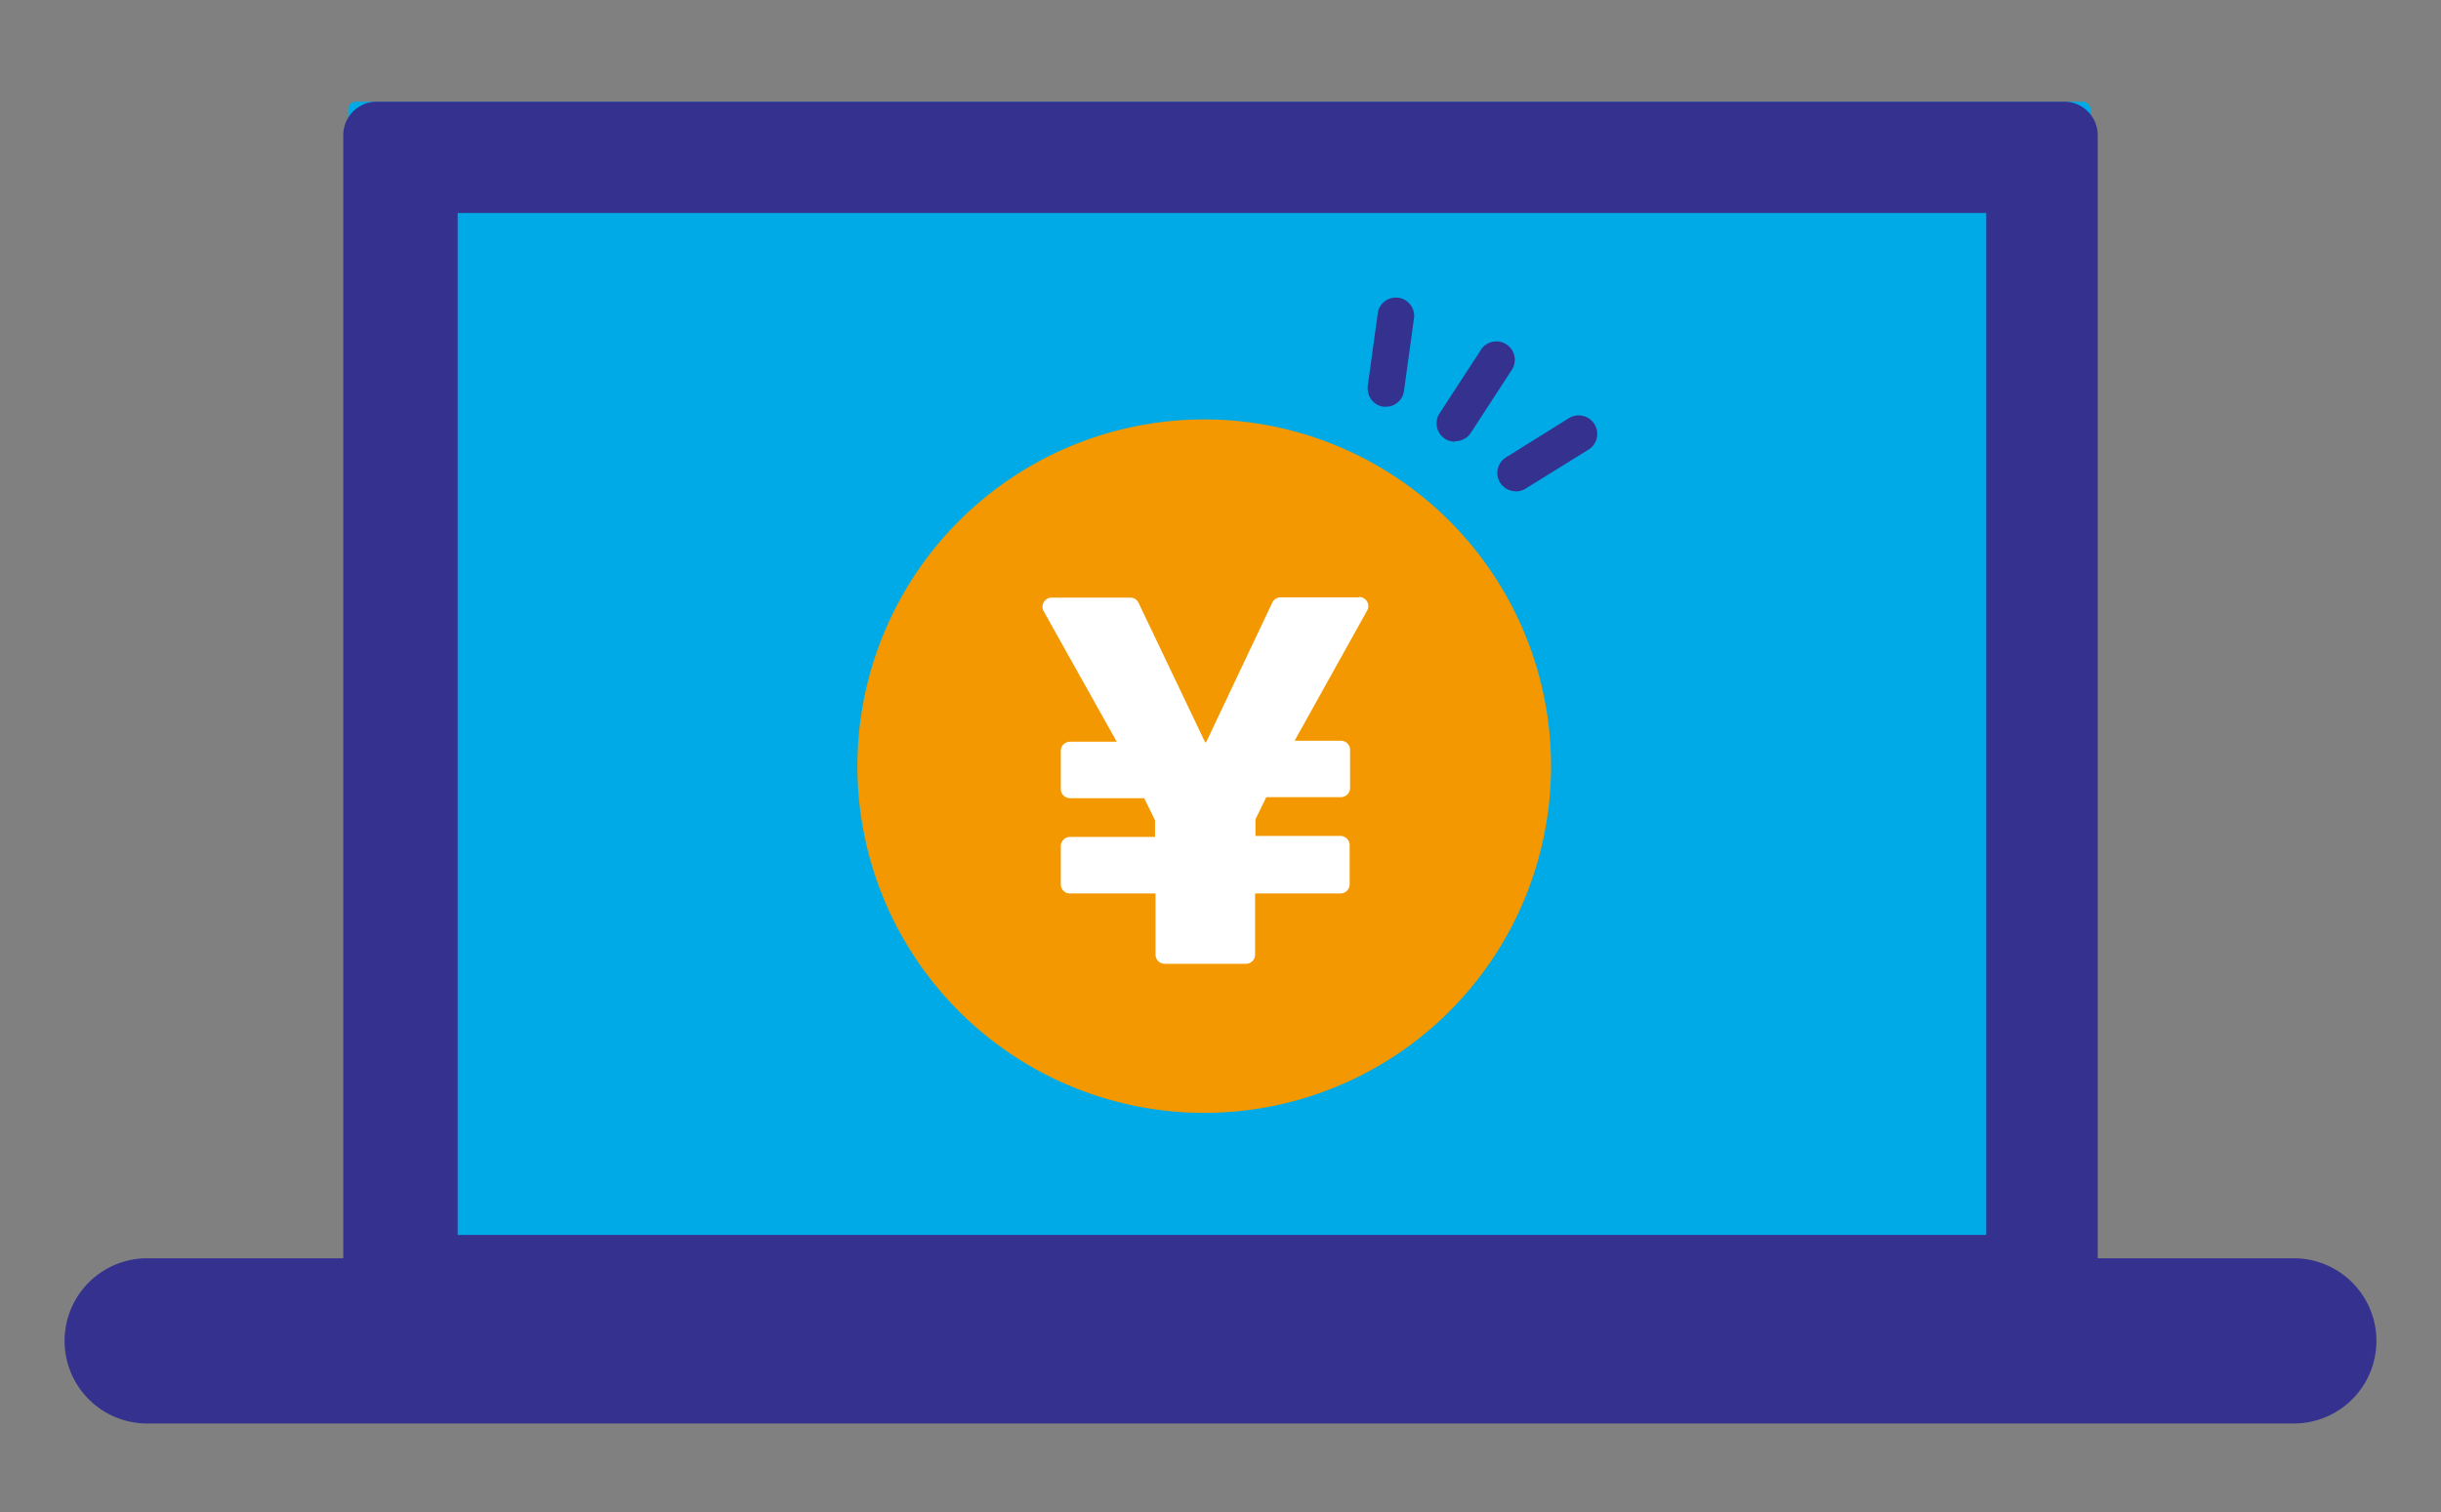 <svg xmlns="http://www.w3.org/2000/svg" width="192" height="119" viewBox="0 0 192 119"><rect x="0" y="0" width="192" height="119" fill="#808080" stroke="none"/><defs><style>.a{fill:#00aae7;}.b{fill:#35318f;}.c{fill:#f39800;}.d{fill:#fff;}</style></defs><rect class="a" x="27.39" y="8" width="137.05" height="97.88" rx="0.6"/><path class="b" d="M156.23,16.76v80.4H36V16.76H156.23M162.4,8H29.64A2.64,2.64,0,0,0,27,10.63h0V103.3a2.64,2.64,0,0,0,2.64,2.63H162.36A2.64,2.64,0,0,0,165,103.3V10.67A2.64,2.64,0,0,0,162.36,8Z"/><path class="b" d="M180.42,112H11.58a6.5,6.5,0,1,1,0-13H180.42a6.5,6.5,0,1,1,0,13Z"/><path class="c" d="M94.7,33A27.28,27.28,0,1,0,122,60.27h0A27.28,27.28,0,0,0,94.7,33Z"/><path class="b" d="M109,32h-.19a1.43,1.43,0,0,1-1.23-1.43.6.6,0,0,1,0-.19l.8-5.81a1.44,1.44,0,0,1,2.85.2.61.61,0,0,1,0,.19l-.8,5.81A1.43,1.43,0,0,1,109,32Z"/><path class="b" d="M114.45,34.75A1.43,1.43,0,0,1,113,33.29a1.4,1.4,0,0,1,.22-.75l3.21-4.93a1.45,1.45,0,1,1,2.43,1.57l0,0-3.2,4.92a1.45,1.45,0,0,1-1.2.61Z"/><path class="b" d="M119.19,38.65a1.44,1.44,0,0,1-.77-2.64l5-3.12a1.46,1.46,0,0,1,1.6,2.44l-5,3.1a1.42,1.42,0,0,1-.77.23Z"/><path class="d" d="M106.91,47h-6.19a.72.72,0,0,0-.64.4l-5.21,11h-.08L89.55,47.42a.71.71,0,0,0-.64-.4H82.72a.72.72,0,0,0-.72.72.68.68,0,0,0,.09.35l5.75,10.27H84.16a.72.72,0,0,0-.72.72h0v3a.72.72,0,0,0,.72.72H90l.85,1.74v1.31H84.16a.73.73,0,0,0-.72.73h0v3a.72.72,0,0,0,.72.72h6.73v4.81a.72.72,0,0,0,.72.72H98a.72.72,0,0,0,.72-.72h0V70.3h6.72a.73.73,0,0,0,.72-.73h0V66.5a.73.73,0,0,0-.72-.73H98.75V64.46l.85-1.74h5.87a.72.72,0,0,0,.72-.72h0V59a.72.72,0,0,0-.72-.72h-3.64l5.69-10.22a.71.71,0,0,0-.27-1,.67.67,0,0,0-.34-.09Z"/></svg>